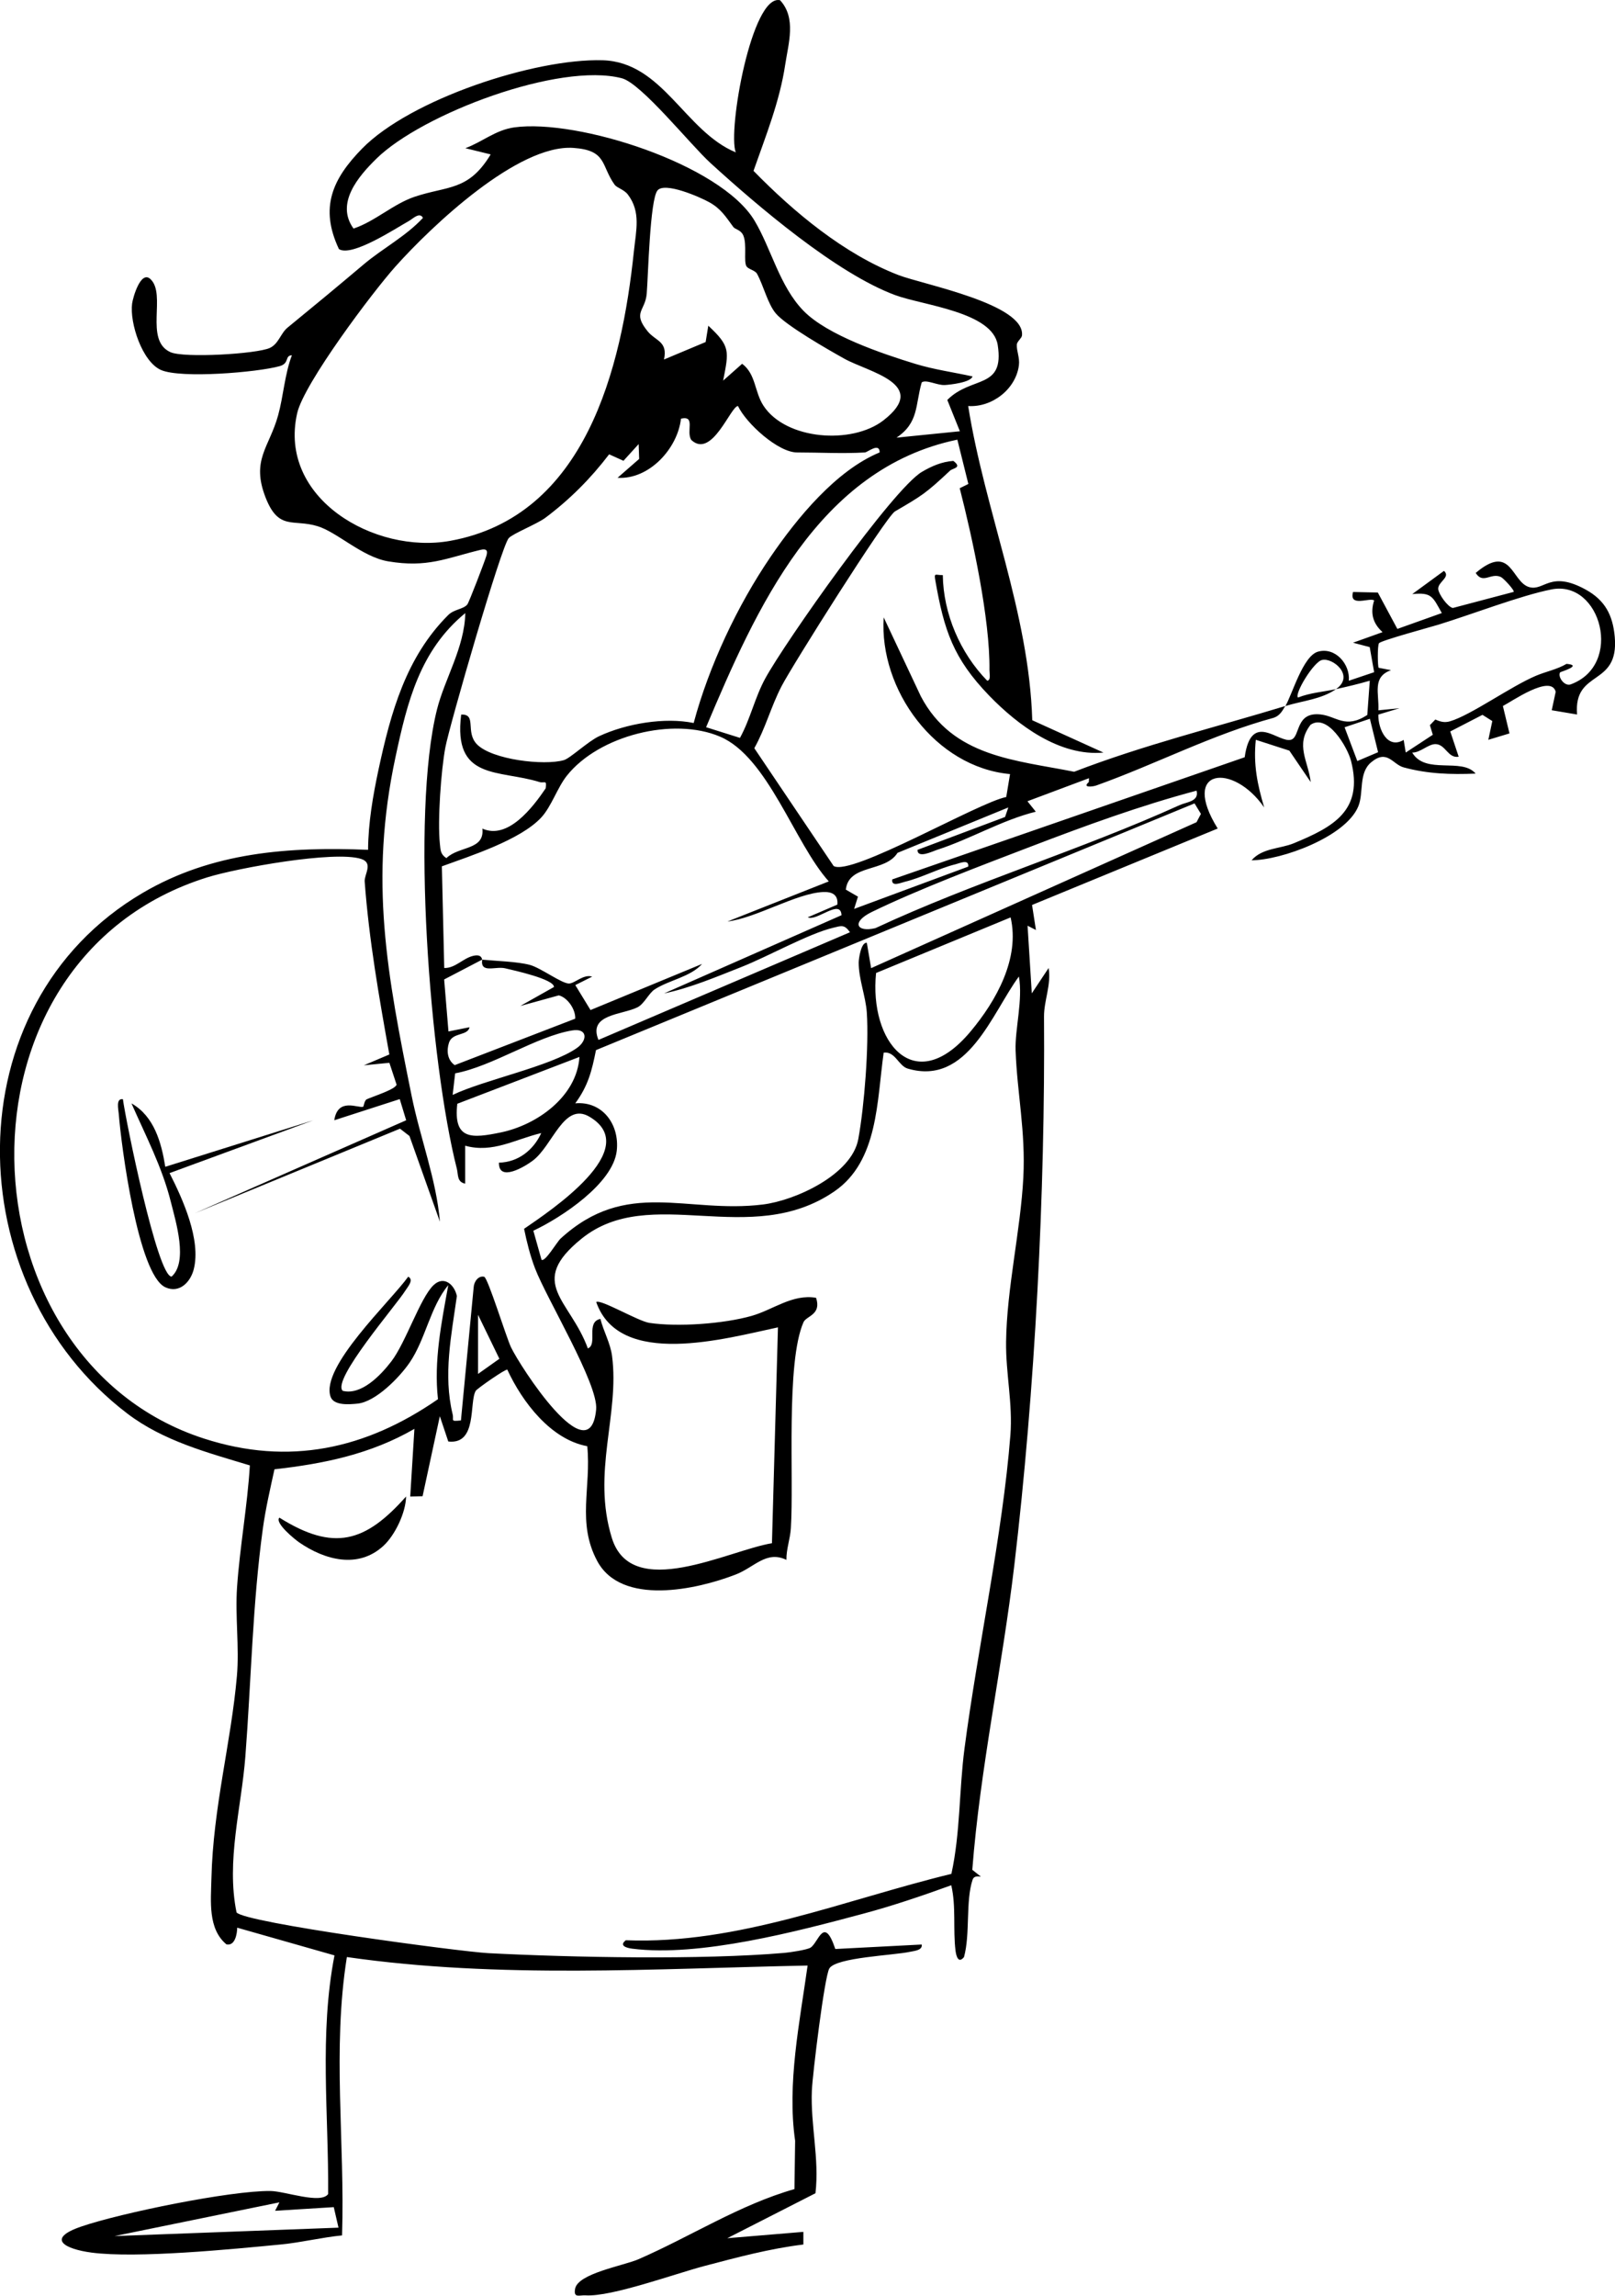 <?xml version="1.0" encoding="UTF-8"?>
<svg id="Calque_2" data-name="Calque 2" xmlns="http://www.w3.org/2000/svg" viewBox="0 0 381.87 542.64">
  <g id="Calque_1-2" data-name="Calque 1">
    <g>
      <path d="M303.93,166.9c1.61-2.73,4.15-11.85,7.7-12.86,4.09-1.17,7.65,2.95,7.3,6.87l5.99-2.02-1.05-5.93-3.94-1.04,6.98-2.5c-2.35-2.11-2.93-4.56-1.99-7.49-1.02-.78-6.01,1.72-4.99-2l5.86.13,4.62,8.6,10.51-3.75c-2.19-3.92-2.39-4.93-6.99-4.48l7.5-5.49c1.68,1.49-1.51,2.61-1.36,4.32.11,1.18,2.22,4.21,3.46,4.45l14.38-3.8c.27-.35-2.41-3.25-3.04-3.53-2.38-1.08-4.19,1.8-5.94-.95,8.51-7.21,8.44,2.22,12.7,3.36,3.52.95,4.93-4.04,13.32.58,4.57,2.52,6.4,6.03,6.86,11.17,1.07,11.97-9.77,7.52-8.91,18.35l-5.99-1.01.94-4.36c-1.12-4.25-10.49,2.36-12.49,3.36l1.56,6.48-5,1.51.94-4.43-2.33-1.47-7.61,3.93,1.99,5.97c-2.54.44-3.1-2.94-5.47-2.98-1.74-.03-3.6,2.05-5.52,2,3.12,5.32,11.75,1.08,14.99,4.97-5.84.25-11.35.07-17.01-1.47-2.62-.71-3.87-4.39-7.69-1.2-3.03,2.53-1.71,7.2-3.04,10.42-2.98,7.23-18.2,12.71-25.23,12.74,2.5-2.92,6.77-2.7,9.97-4.02,9.39-3.88,16.55-7.73,13.54-19.49-.82-3.21-5.54-11.28-9.57-8.52-3.68,4.76-.53,8.59.04,13.54l-5.05-7.43-7.93-2.56c-.61,5.85.36,10.5,1.98,15.99-7.33-10.62-19.93-9.37-10.99,4.98l-43.9,18.07.92,5.92-1.98-1.02,1,15.99,3.98-5.99c.66,3.95-1.11,7.68-1.09,11.48.3,41.49-2.12,88.3-7.03,129.76-2.84,24-8.06,47.78-9.93,71.92l2.04,1.62c-.74-.1-1.67-.19-1.97.72-1.69,5.1-.52,12.8-2.03,18.29-1.29,1.59-1.82-.11-2-1.48-.63-5.01.17-10.47-1.01-15.5-6.79,2.46-13.78,4.84-20.76,6.71-15.69,4.2-38.76,10.31-54.71,8.28-1.46-.19-3.1-.76-1.48-1.99,26.53,1.03,51.62-9.54,76.98-15.69,2.13-9.74,1.81-19.81,3.1-29.64,3.12-23.88,8.99-50.41,10.85-74.08.58-7.43-1.11-14.6-1.02-22.01.15-12.66,3.43-26.34,4.08-38.88.56-10.89-1.47-19.96-1.83-30.02-.18-5,1.77-12.01.78-17.48-6.37,8.63-12.1,25.93-26.27,21.77-2.2-.64-2.95-4.13-5.7-3.78-1.62,11.36-1.25,25.66-11.66,32.8-19.96,13.69-43.46-2.02-59.78,11.18-13.02,10.52-2.72,14.38,1.49,25.94,2.41-.96-.57-6.24,2.97-6.98.74,2.96,2.34,5.67,2.75,8.75,1.83,13.91-4.84,27.49-.05,43.02,4.67,15.12,27.49,2.97,37.86,1.25l1.42-51.02c-12.4,2.63-37.48,9.75-42.97-5.98.97-.78,9.9,4.52,12.56,4.92,6.73,1.01,17.64.22,24.21-1.66,5.08-1.45,9.61-5.21,15.21-4.27,1.35,4.03-2.31,4.27-2.97,5.77-4.22,9.61-2.23,36.94-2.99,48.72-.16,2.53-1.09,4.91-1.05,7.46-4.73-2.3-7.56,1.76-12.01,3.47-9.17,3.55-27,7.5-32.73-3.21-4.85-9.06-1.38-17.39-2.35-27.13-8.64-1.59-15.38-10.47-18.9-18.09-.37-.26-7.18,4.5-7.47,5-1.6,2.73.45,12.77-6.49,11.98l-2-5.98-4.08,18.92-2.92.06.99-15.99c-10.34,5.97-21.34,8.24-33.09,9.56-1.01,4.62-2.11,9.35-2.75,14.04-2.45,17.87-2.75,35.88-4.13,53.82-.94,12.17-4.57,24.7-2.09,36.87,1.76,2.45,52.87,9.29,59.53,9.64,19.93,1.03,50.38,1.62,69.98-.06,1.31-.11,5.44-.72,6.24-1.26,1.89-1.26,3.15-7.68,5.83.34l20.43-1.06c.25,1.37-1.78,1.51-2.75,1.72-3.98.86-17.44,1.32-19.08,3.92-1.16,1.84-3.98,25.11-4.14,28.82-.35,8.22,1.8,16.11.85,24.33l-20.85,10.63,17.99-1.5v2.99c-7.93.96-15.71,3.05-23.41,5.08-6.88,1.81-22,7.33-28.06,6.94-1.52-.1-2.9.73-2.51-1.53.62-3.66,11.46-5.47,14.99-7.01,12.31-5.35,23.88-12.87,36.88-16.58l.16-11.42c-1.94-13.46,1.07-27.94,2.95-41.42-36.2.72-72.95,3.17-108.94-2.01-3.5,22-.43,43.71-1.14,65.8-4.74.46-9.65,1.67-14.37,2.13-11.56,1.12-34.15,3.35-44.87,1.93-6.23-.83-10.94-3.26-2.36-6.18,9.34-3.19,35.18-8.49,44.69-8.38,3.4.04,11.89,3.18,13.62.72.15-18.87-2.13-37.71,1.5-56.41l-23-6.55c-.02,1.39-.48,4.37-2.54,3.95-4.43-3.66-3.68-10.26-3.56-15.53.39-16.87,4.65-32.11,6.03-47.92.59-6.76-.44-14.13.03-20.95.66-9.6,2.45-19.2,3.03-28.82-10.02-3.04-20.41-5.75-28.94-12.23-40.12-30.48-41.48-96.64,3.61-123.1,16.46-9.66,34.51-10.93,53.28-10.18.05-6.4,1.15-12.77,2.48-19,2.89-13.46,6.5-26.55,16.47-36.49,1.39-1.39,3.53-1.34,4.51-2.49.4-.47,4.09-10.12,4.51-11.49s-.04-1.76-1.42-1.42c-8.14,1.97-12.52,4.27-21.82,2.7-6.13-1.04-11.99-6.88-16.68-8.31-5.74-1.75-9.18,1.11-12.26-6.72-3.51-8.94.83-11.84,2.94-19.47,1.25-4.51,1.55-9.7,3.26-14.21-1.75.06-.5,1.9-2.88,2.57-5.25,1.47-23.37,2.98-28.08.91-4.45-1.96-7.43-11.15-6.82-15.7.2-1.49,2.05-7.92,4.33-5.79,3.87,3.62-1.53,14.41,4.71,17.27,3.16,1.45,20.41.44,23.52-.99,2.09-.97,2.56-3.47,4.19-4.8,6.17-5.04,11.93-9.82,18.02-14.96,4.55-3.84,9.91-6.58,14-10.98-.78-1.49-2.41.22-3.29.71-3.12,1.74-13.52,8.62-16.58,6.66-4.62-9.8-1.54-16.58,5.48-23.75,11.38-11.63,40.74-21.34,56.87-20.88,14.23.41,19.4,16.74,31.48,21.77-1.96-5.11,3.81-37.52,10.48-35.96,3.89,4.2,1.97,10.21,1.22,15.19-1.32,8.8-4.59,16.82-7.5,25.14,9.55,9.77,21.41,19.67,34.26,24.63,5.81,2.24,30.02,6.83,29.22,14.3-.07.64-1.19,1.42-1.22,2.14-.08,1.53.73,3.09.49,4.92-.74,5.64-6.36,9.96-11.99,9.6,3.96,24.93,14.39,48.75,15.15,74.27l16.83,7.64c-10.27.97-20.24-6.45-27.01-13.45-8.51-8.81-10.67-15.42-12.74-27.25-.34-1.93.05-1.2,1.77-1.25.12,9.14,4.11,18.42,10.5,24.97.92-.09.52-1.67.53-2.52.16-12.01-4-31.14-7.03-42.98l2.04-1.01-2.6-10.47c-32.92,6.82-47.62,40.01-59.41,67.97l8.01,2.52c2.45-4.45,3.53-9.57,5.97-14.03,4.67-8.56,30.19-44.83,37.07-48.86,2.3-1.35,4.7-2.39,7.41-2.58,2.2,1.66-.14,1.71-.77,2.3-5.8,5.44-6.64,5.9-13.03,9.64-2.13,1.25-24.4,36.6-26.84,41.36-2.52,4.89-3.76,9.86-6.42,14.61l18.76,27.85c4.19,2.48,34.26-15.06,40.81-16.31l.9-5.42c-17.67-1.63-30.97-19.92-29.88-37.05l8.79,18.67c7.53,14.35,22.34,15.05,36.25,17.83,16.28-6.28,33.24-10.47,49.9-15.53-.72,1.21-1.26,2.26-2.71,2.77-14.52,3.93-27.91,10.99-41.98,16.01-.81.29-3.4.59-1.75-.8l.05-.93-14.56,5.45,1.98,2.47c-8.13,2.02-15.51,6.51-23.44,9.05-.94.3-4.57,2.12-4.53-.03l20.7-7.77.77-2.25-26.2,10.73c-2.91,4.66-11.54,2.6-12.22,8.69l2.87,1.66-.91,2.9,26.98-10c.23-1.86-2.03-.79-3.04-.54-3.87.93-8.02,3.19-11.89,4.11-1.01.24-3.27,1.31-3.04-.54l83.34-28.88c1.56-11.12,8.07-3.21,10.99-4.15,2.22-.71.93-6.66,7.01-5.96,3.73.43,5.8,3.49,10.99.12l.59-8.1c-2.66.77-5.27,1.39-7.99,1.99,4.56-3.18-.8-7.52-3.29-6.89-1.97.39-6.59,8-5.7,8.88,2.9-1.15,6.01-1.34,8.99-1.99-3.44,2.4-7.87,2.74-11.99,4ZM226.97,101.95l-2.98-7.41c5.76-5.8,13.58-2.38,11.92-13-1.22-7.81-17.63-9.35-24.21-11.77-13.85-5.11-32.54-21.04-43.71-31.24-4.76-4.34-16.33-18.82-20.95-20.03-14.78-3.86-47.2,8.4-58.02,18.99-4.27,4.18-9.75,10.56-5.43,16.54,5.07-1.69,9.42-5.83,14.45-7.52,7.87-2.63,12.72-1.31,17.98-10.01l-5.99-1.47c4-1.46,7.13-4.31,11.58-4.92,14.91-2.06,48.74,8.67,56.77,22,3.97,6.6,5.92,15.52,11.61,21.36,5.62,5.77,18.66,10.16,26.44,12.54,4.46,1.36,9,1.97,13.53,2.97-.46,1.44-5.27,1.95-6.54,2.03-1.81.11-4.43-1.39-5.48-.62-1.55,5.37-.66,9.5-5.96,13.06l14.99-1.51ZM145.34,43.68c-3.28-4.58-1.77-8.17-9.78-8.72-13.11-.89-33.53,18.51-42.03,28.01-5.45,6.09-21.66,27.66-23.26,34.69-4.59,20.16,18.36,33.41,36.19,30.18,31.98-5.79,40.53-40.72,43.43-68.48.52-4.95,1.67-9.26-1.41-13.35-.93-1.24-2.58-1.57-3.13-2.34ZM173.38,53.63c-1.77-2.39-2.91-4.3-5.68-5.83-2.23-1.24-10.51-4.86-12.23-2.79-1.81,2.18-2.22,20.51-2.55,24.39-.35,4.16-3.46,4.4.23,8.93,1.88,2.3,4.8,2.34,3.85,6.65l9.85-4.13.63-3.86c5.25,4.89,4.88,5.96,3.51,12.98l4.49-3.98c3.27,2.43,2.9,6.64,5.05,9.92,5.31,8.1,20.92,9.21,28.35,3.46,11.08-8.58-3.52-11.4-9.23-14.58-3.75-2.09-13.85-7.86-16.24-10.74-1.9-2.29-2.87-6.52-4.4-9.32-.47-.86-2.04-1.06-2.5-1.78-.72-1.12.15-5.13-.74-7.26-.58-1.39-1.94-1.44-2.4-2.06ZM204.48,106.95c-5.15.31-10.77,0-15.99,0-4.51,0-12.03-6.85-13.99-10.97-1.7-.06-6.15,12.58-11.04,8.02-1.31-2.02,1.11-5.84-2.44-5.04-.79,7.07-7.54,14.45-15,13.98l5.11-4.46-.12-3.51-3.59,3.95-3.39-1.53c-4.34,5.7-9.33,10.7-15.06,14.99-1.94,1.46-7.65,3.72-8.67,4.81-1.77,1.88-14.02,44.34-14.99,49.46-1.02,5.39-1.88,17.43-1.3,22.77.16,1.5.1,2.49,1.54,3.42,2.96-2.89,9.08-1.84,8.51-6.98,6.02,2.69,11.85-4.92,14.96-9.5.35-2.17-.33-1.16-1.43-1.5-9.61-3-20.52-.3-18.54-15.95,3.78-.17.89,4.12,3.73,7.03,3.56,3.64,15.86,5.08,20.54,3.74,1.52-.44,5.69-4.42,8.34-5.66,6.41-2.99,15.5-4.53,22.36-3.12,3.61-13.45,10.33-27.76,18.19-39.28,6.27-9.19,15.47-20.41,25.79-24.68-.01-2.44-2.86-.03-3.49.01ZM368.9,158.92c-.63.95.87,3.26,2.38,2.89,12.72-4.51,7.29-24.8-4.42-22.49-7.27,1.43-19.15,6.01-26.72,8.33-1.97.6-13.69,3.77-14.08,4.4s-.31,5.56-.07,5.8l2.93.56c-4.55,1.6-2.79,5.48-3,9.49l5-.5-5.01,1.51c-.07,3.45,2.15,8.27,5.99,5.99l.49,2.98,6.4-4.2-.69-2.27,1.29-1.34c1.18.53,2.19.81,3.49.42,4.97-1.47,14.31-8.23,20.33-10.77,2.38-1,4.95-1.48,7.2-2.8,3.99.33-1.45,1.89-1.52,2ZM110.02,279.79c-2-.38-1.64-2.11-1.99-3.5-6.43-25.29-10.91-83.86-4.7-108.6,1.82-7.25,6.52-14.65,6.69-22.77-10.72,8.81-13.71,20.97-16.49,33.96-6.27,29.22-2.01,51.42,3.8,80.14,2.03,10.04,5.84,19.75,6.69,29.76l-7.2-20.26-2.24-1.73-48.52,19.99,49.98-21.98-1.52-5-15.48,5c.83-5.52,5.73-2.76,6.84-3.2.14-.06.25-1.49.86-1.77,1.53-.69,6.82-2.35,7.03-3.46l-1.7-5.15-6.04.59,6.03-2.56c-2.44-13.62-4.81-27.08-5.83-40.89-.12-1.69,2.13-4.39-.86-5.34-6.3-2.01-29.28,2.16-36.32,4.35-62.71,19.52-58.8,113.93-.81,132.67,20.07,6.49,38.23,2.52,55.32-9.31-1.01-9.02.82-18.05,2.44-26.96-4.27,5.13-5.37,12.8-9.15,18.32-2.37,3.46-7.99,9.26-12.32,9.69-1.91.19-5.64.53-6.38-1.67-2.36-7.06,14.14-22.43,18.37-28.33,1.44.73-.16,2.45-.69,3.31-2.14,3.44-17.44,21.08-14.8,23.66,4.41,1.13,9.01-3.69,11.51-6.96,3.43-4.48,6.79-14.96,9.97-18.01,2.41-2.31,4.91-.22,5.52,2.56-1.3,9.29-3.26,18.6-1.01,27.92.37,1.51-.7,1.75,1.97,1.5l3.01-31.47c.07-1.31,1.08-2.81,2.48-2.5.87.2,5.17,14.16,6.34,16.65,2.07,4.38,18.69,30.23,20.14,14.72.56-5.98-11.73-26.2-14.46-33.38-1.15-3.01-1.93-6.17-2.58-9.32,6.01-4.14,28.41-18.89,15.43-26.51-6.01-3.53-8.65,6.83-13.35,10.38-1.91,1.45-8.14,5.17-8.02.49,4.57-.09,8.18-3.01,10-6.99-6.18,1.46-11.42,4.8-17.99,2.99v8.99ZM325.85,177.8l-1.94-7.9-5.98,2.01,3.01,7.98,4.92-2.09ZM114.03,226.84c3.25.32,8.32.45,11.26,1.24,2.58.7,7.53,4.41,9.24,4.4,1.38-.01,3.45-2.29,5.49-1.63l-3.99,2,3.6,5.9,26.38-10.9c-2.74,3.08-7.81,3.8-11.23,6.03-1.34.87-2.48,3.44-4.04,4.22-3.64,1.82-11.75,1.58-9.23,7.71l59.47-25.45c-1.34-1.91-2.06-1.52-3.98-1.06-5.79,1.37-15.49,6.84-21.74,9.29-5.85,2.3-12.1,4.96-18.24,6.23l41.96-18.49c-.2-4.02-5.92,1.55-7.98.5l6.99-3c.24-2.39-1.31-3.08-3.39-2.98-6.28.3-15.95,6.2-22.59,6.97l23.96-9.48c-8.12-9.02-14.35-29.38-25.72-34.22-11.07-4.71-28.66-.28-36.22,9.24-2.25,2.83-3.67,7.34-6.08,9.91-4.96,5.3-16.71,9.04-23.47,11.51l.56,24.03c2.57.08,4.42-2.28,6.8-2.86,2.19-.53,2.07.86,2.19.87l-9.01,4.7,1.02,12.29,4.98-1c-.4,2.1-4.03,1.15-4.85,3.64-.63,1.9-.39,4.13,1.35,5.32l28.49-10.98c.13-2.15-1.82-5.03-3.89-5.51l-9.1,2.51,7.97-4.49c.02-1.86-9.41-3.91-11.56-4.42-2.28-.54-5.92,1.32-5.41-2.07ZM282.93,186.89c-13.31,3.53-26.38,8.32-39.22,13.23-11.75,4.5-26.39,10.02-37.54,15.43-4.94,2.4-3.64,4.9.82,3.84,23.29-10.86,48.59-18.49,71.91-29.07,1.7-.77,4.68-.86,4.03-3.43ZM205.99,228.84l76.93-34.49,1.04-1.97-1.51-2.48-141.53,58.32c-.99,4.96-1.86,8.44-4.9,12.58,6.49-.57,10.51,5.06,9.81,11.23-.88,7.72-13.08,15.76-19.72,18.88l1.93,6.86c.82.65,3.65-4.21,4.49-4.98,15.66-14.36,29.78-5.83,47.88-8.08,7.64-.95,20.97-7.02,22.53-15.44,1.44-7.8,2.54-22.08,2.02-29.92-.25-3.81-1.95-7.98-1.92-11.86,0-.74.53-4.81,1.92-4.64l1.02,5.99ZM238.96,216.85l-31.81,13.14c-1.67,16.17,8.99,29.78,22.33,13.84,6.1-7.28,11.72-17.32,9.48-26.98ZM107.04,258.81c7.41-3.56,23.24-6.77,29.37-11.09,2.58-1.82,2.54-4.76-1.13-4.15-8.45,1.39-18.84,8.5-27.66,10.14l-.59,5.1ZM137.01,249.83l-28.88,11.07c-.99,8.64,3.5,8.18,10.28,6.78,8.6-1.78,18-8.51,18.6-17.85ZM113.03,310.77v13.99l5.05-3.58-5.05-10.4ZM66.06,520.58l-38.98,7.97,52.96-1.99-1.12-4.85-13.87.86,1.01-1.98Z"/>
      <path d="M90.69,365.37c-5.95,5.51-13.84,3.43-19.98-.81-.94-.65-5.83-4.58-4.65-5.83,12.86,8.06,20.31,5.88,29.96-5-.07,3.81-2.6,9.11-5.33,11.64Z"/>
      <path d="M31.08,260.81c5.38,3.04,7.09,9.29,8,14.99l34.96-10.98-33.95,12.47c3.14,6.17,7.49,15.79,5.72,22.74-.78,3.07-3.43,5.78-6.73,4.24-6.46-3-10.43-33.62-11-40.98-.09-1.1-.73-3.72.98-3.47.69,5.1,8.15,41.89,11.51,41.94,3.94-3.49,1.02-12.92-.2-17.76-2.06-8.2-5.92-15.53-9.28-23.18Z"/>
    </g>
  </g>
</svg>